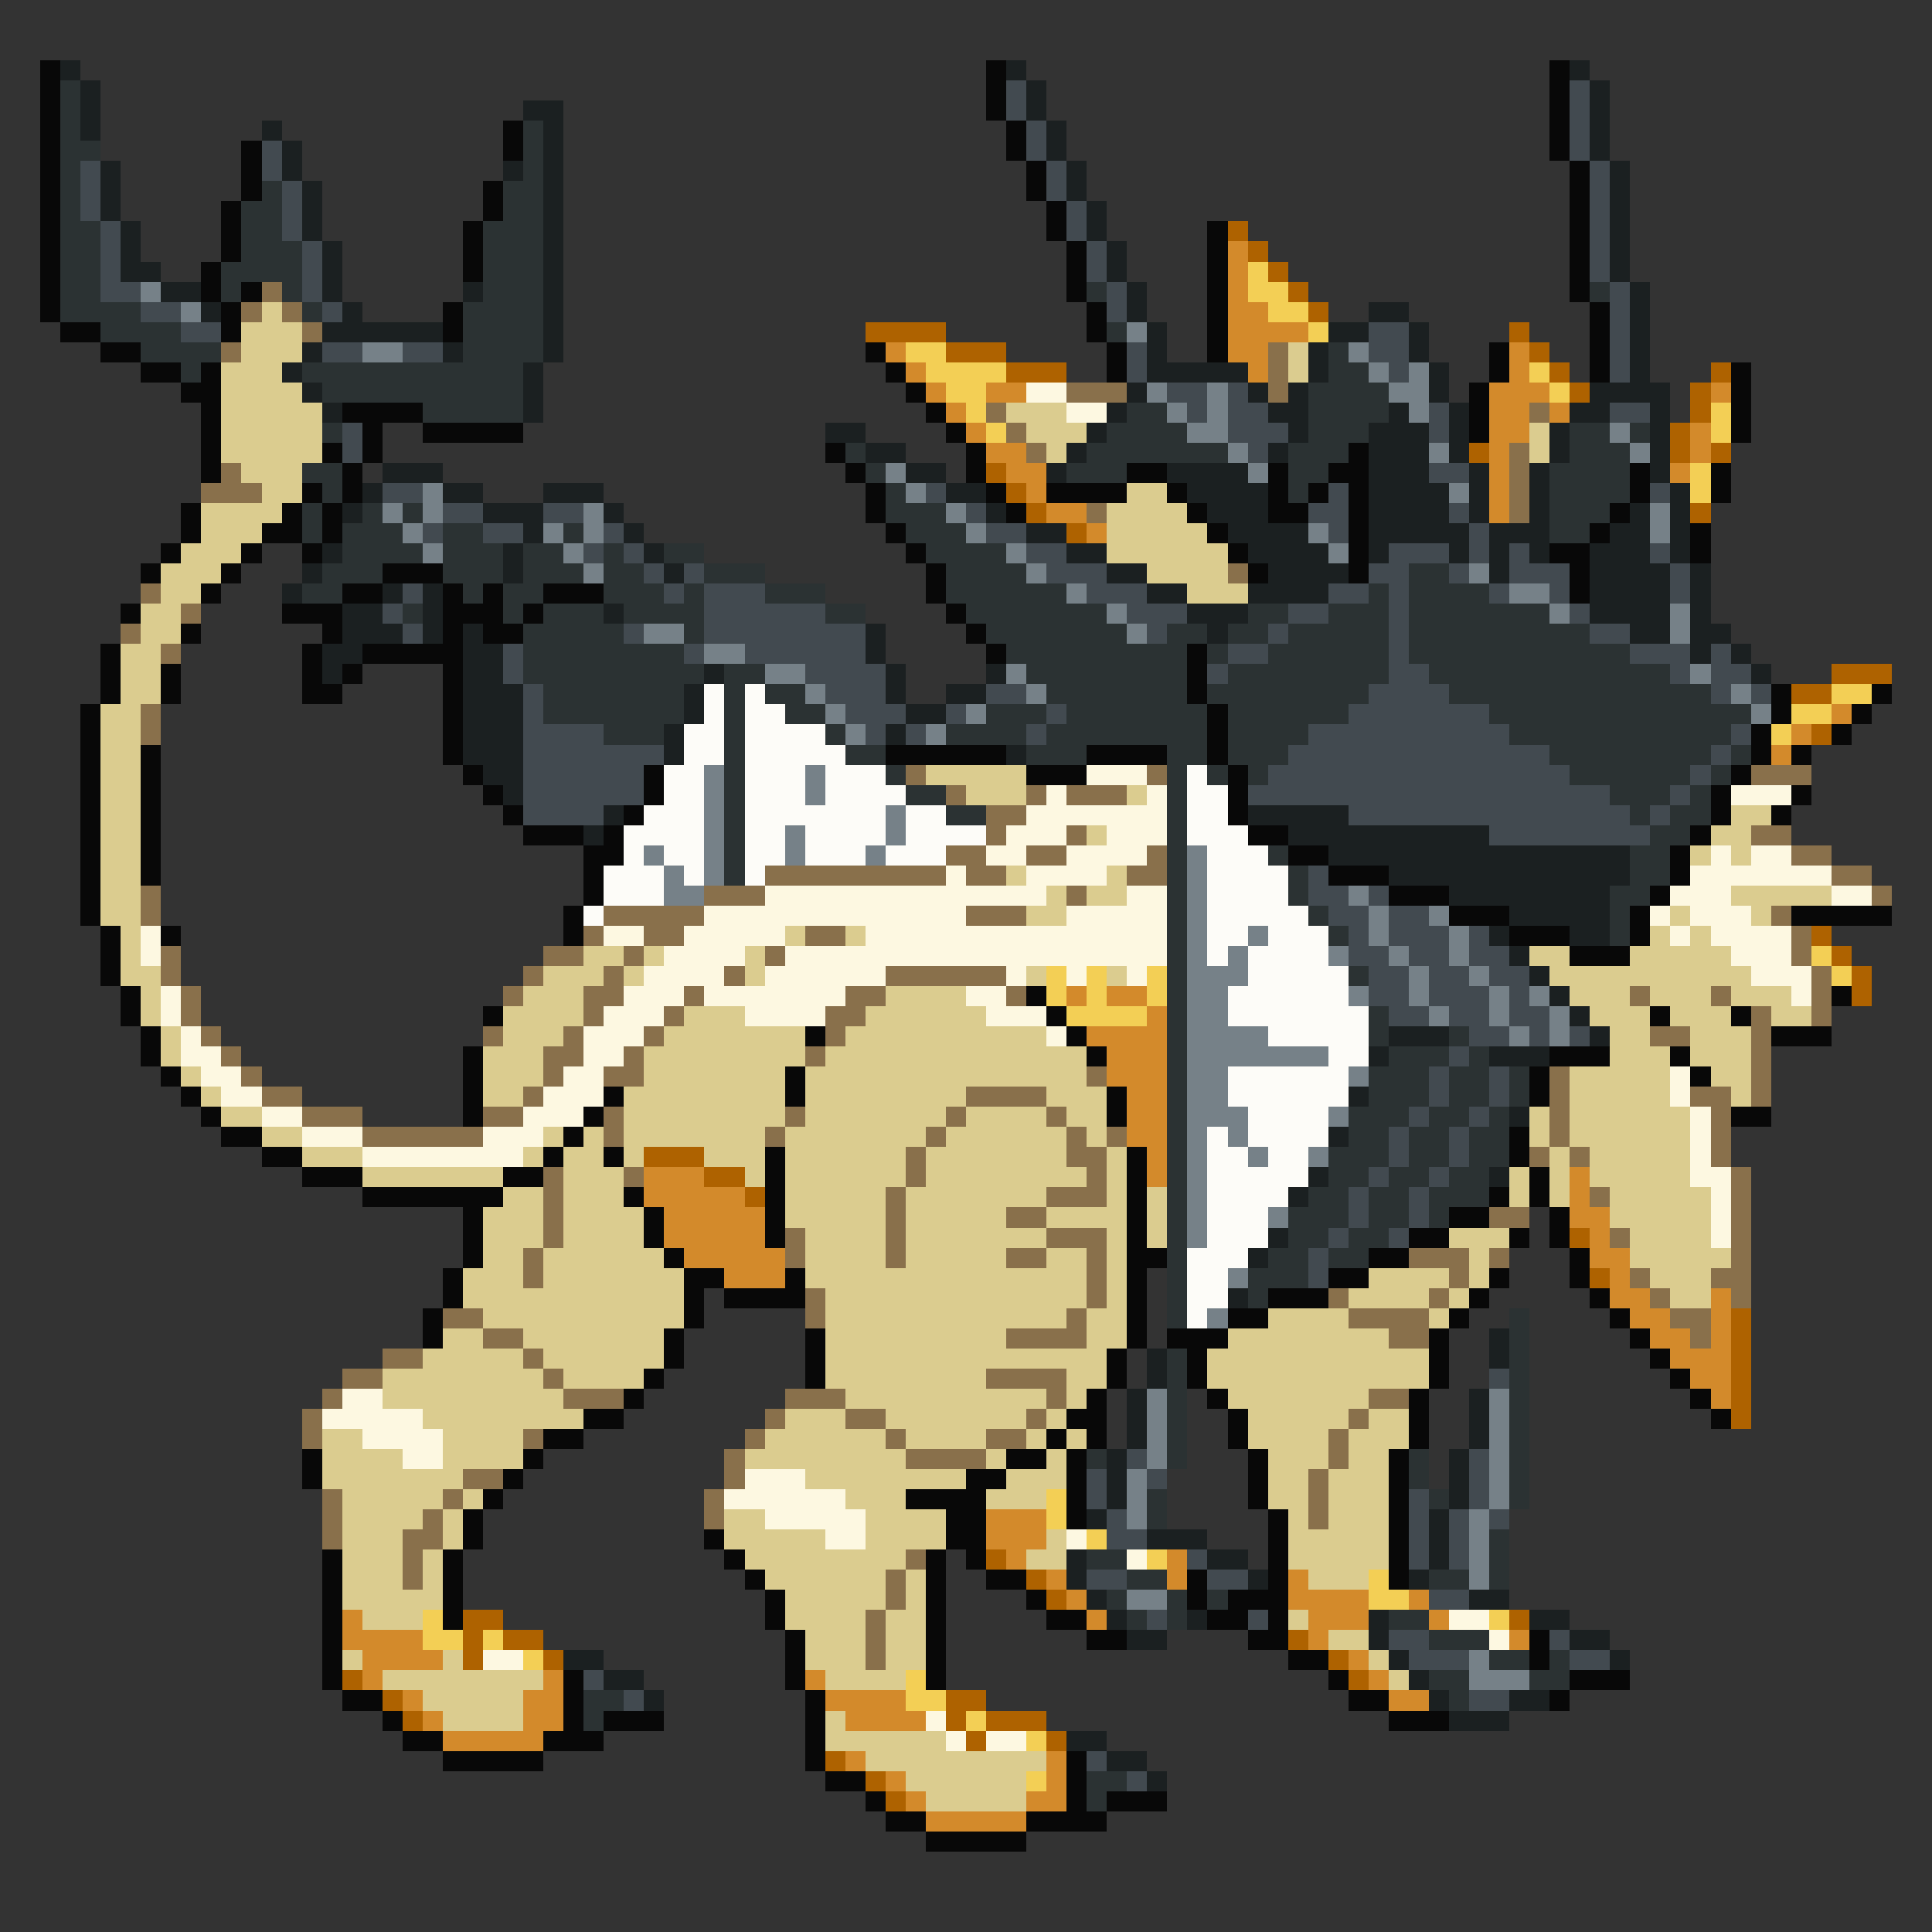 <svg xmlns="http://www.w3.org/2000/svg" viewBox="0 -0.5 96 96" shape-rendering="crispEdges">
<rect x="0" y="-0.5" width="96" height="96" fill="#333333" stroke="none"/>
<path stroke="#080808" d="M2 3h1M49 3h1M77 3h1M2 4h1M49 4h1M77 4h1M2 5h1M49 5h1M77 5h1M2 6h1M25 6h1M50 6h1M77 6h1M2 7h1M12 7h1M25 7h1M50 7h1M77 7h1M2 8h1M12 8h1M51 8h1M78 8h1M2 9h1M12 9h1M24 9h1M51 9h1M78 9h1M2 10h1M11 10h1M24 10h1M52 10h1M78 10h1M2 11h1M11 11h1M23 11h1M52 11h1M60 11h1M78 11h1M2 12h1M11 12h1M23 12h1M53 12h1M60 12h1M78 12h1M2 13h1M10 13h1M23 13h1M53 13h1M60 13h1M78 13h1M2 14h1M10 14h1M12 14h1M53 14h1M60 14h1M78 14h1M2 15h1M11 15h1M22 15h1M54 15h1M60 15h1M79 15h1M3 16h2M11 16h1M22 16h1M54 16h1M60 16h1M79 16h1M5 17h2M43 17h1M55 17h1M60 17h1M74 17h1M79 17h1M7 18h2M10 18h1M44 18h1M55 18h1M74 18h1M79 18h1M86 18h1M9 19h2M45 19h1M73 19h1M86 19h1M10 20h1M17 20h4M46 20h1M73 20h1M86 20h1M10 21h1M18 21h1M21 21h5M47 21h1M73 21h1M86 21h1M10 22h1M16 22h1M18 22h1M41 22h1M48 22h1M67 22h1M10 23h1M17 23h1M42 23h1M48 23h1M56 23h2M63 23h1M66 23h2M81 23h1M85 23h1M15 24h1M17 24h1M43 24h1M49 24h1M52 24h4M58 24h1M63 24h1M65 24h1M67 24h1M81 24h1M85 24h1M9 25h1M14 25h1M16 25h1M43 25h1M50 25h1M59 25h1M63 25h2M67 25h1M80 25h1M9 26h1M13 26h2M16 26h1M44 26h1M60 26h1M67 26h1M79 26h1M84 26h1M8 27h1M12 27h1M15 27h1M45 27h1M61 27h1M67 27h1M77 27h2M84 27h1M7 28h1M11 28h1M19 28h3M46 28h1M62 28h1M67 28h1M78 28h1M10 29h1M17 29h2M22 29h1M24 29h1M27 29h3M46 29h1M78 29h1M6 30h1M14 30h3M22 30h3M26 30h1M47 30h1M9 31h1M16 31h1M22 31h1M24 31h2M48 31h1M5 32h1M15 32h1M18 32h5M49 32h1M59 32h1M5 33h1M8 33h1M15 33h1M17 33h1M22 33h1M59 33h1M5 34h1M8 34h1M15 34h2M22 34h1M59 34h1M88 34h1M93 34h1M4 35h1M22 35h1M60 35h1M88 35h1M92 35h1M4 36h1M22 36h1M60 36h1M87 36h1M91 36h1M4 37h1M7 37h1M22 37h1M44 37h6M54 37h4M60 37h1M87 37h1M89 37h1M4 38h1M7 38h1M23 38h1M32 38h1M51 38h3M61 38h1M86 38h1M4 39h1M7 39h1M24 39h1M32 39h1M61 39h1M85 39h1M89 39h1M4 40h1M7 40h1M25 40h1M31 40h1M61 40h1M85 40h1M88 40h1M4 41h1M7 41h1M26 41h3M30 41h1M62 41h2M84 41h1M4 42h1M7 42h1M29 42h2M64 42h2M83 42h1M4 43h1M7 43h1M29 43h1M66 43h3M83 43h1M4 44h1M29 44h1M69 44h3M82 44h1M4 45h1M28 45h1M72 45h3M81 45h1M89 45h5M5 46h1M8 46h1M28 46h1M75 46h3M81 46h1M5 47h1M78 47h3M5 48h1M6 49h1M51 49h1M91 49h1M6 50h1M24 50h1M52 50h1M82 50h1M86 50h1M7 51h1M40 51h1M53 51h1M88 51h3M7 52h1M23 52h1M54 52h1M77 52h3M83 52h1M8 53h1M23 53h1M39 53h1M76 53h1M84 53h1M9 54h1M23 54h1M30 54h1M39 54h1M55 54h1M76 54h1M10 55h1M23 55h1M29 55h1M55 55h1M86 55h2M11 56h2M28 56h1M75 56h1M13 57h2M27 57h1M30 57h1M38 57h1M56 57h1M75 57h1M15 58h3M25 58h2M38 58h1M56 58h1M76 58h1M18 59h7M31 59h1M38 59h1M56 59h1M74 59h1M76 59h1M23 60h1M32 60h1M38 60h1M56 60h1M72 60h2M77 60h1M23 61h1M32 61h1M38 61h1M56 61h1M70 61h2M75 61h1M77 61h1M23 62h1M33 62h1M56 62h2M68 62h2M78 62h1M22 63h1M34 63h2M39 63h1M56 63h1M66 63h2M74 63h1M78 63h1M22 64h1M34 64h1M36 64h4M56 64h1M63 64h3M73 64h1M79 64h1M21 65h1M34 65h1M56 65h1M61 65h2M72 65h1M80 65h1M21 66h1M33 66h1M40 66h1M56 66h1M58 66h3M71 66h1M81 66h1M33 67h1M40 67h1M55 67h1M59 67h1M71 67h1M82 67h1M32 68h1M40 68h1M55 68h1M59 68h1M71 68h1M83 68h1M31 69h1M54 69h1M60 69h1M70 69h1M84 69h1M29 70h2M53 70h2M61 70h1M70 70h1M85 70h1M27 71h2M52 71h1M54 71h1M61 71h1M70 71h1M15 72h1M26 72h1M50 72h2M53 72h1M62 72h1M69 72h1M15 73h1M25 73h1M48 73h2M53 73h1M62 73h1M69 73h1M24 74h1M45 74h4M53 74h1M62 74h1M69 74h1M23 75h1M47 75h2M53 75h1M63 75h1M69 75h1M23 76h1M35 76h1M47 76h2M63 76h1M69 76h1M16 77h1M22 77h1M36 77h1M46 77h1M48 77h1M63 77h1M69 77h1M16 78h1M22 78h1M37 78h1M46 78h1M49 78h2M59 78h1M63 78h1M69 78h1M16 79h1M22 79h1M38 79h1M46 79h1M51 79h1M59 79h1M61 79h3M16 80h1M22 80h1M38 80h1M46 80h1M52 80h2M60 80h2M63 80h1M16 81h1M39 81h1M46 81h1M54 81h2M62 81h2M76 81h1M16 82h1M39 82h1M46 82h1M64 82h2M76 82h1M16 83h1M28 83h1M39 83h1M46 83h1M66 83h1M78 83h3M17 84h2M28 84h1M40 84h1M67 84h2M77 84h1M19 85h1M28 85h1M30 85h3M40 85h1M69 85h3M20 86h2M27 86h3M40 86h1M22 87h5M40 87h1M53 87h1M41 88h2M53 88h1M43 89h1M53 89h1M55 89h3M44 90h2M51 90h4M46 91h5" />
<path stroke="#1b2021" d="M3 3h1M50 3h1M78 3h1M4 4h1M51 4h1M79 4h1M4 5h1M26 5h2M51 5h1M79 5h1M4 6h1M13 6h1M27 6h1M52 6h1M79 6h1M14 7h1M27 7h1M52 7h1M79 7h1M5 8h1M14 8h1M25 8h1M27 8h1M53 8h1M80 8h1M5 9h1M15 9h1M27 9h1M53 9h1M80 9h1M5 10h1M15 10h1M27 10h1M54 10h1M80 10h1M6 11h1M15 11h1M27 11h1M54 11h1M80 11h1M6 12h1M16 12h1M27 12h1M55 12h1M80 12h1M6 13h2M16 13h1M27 13h1M55 13h1M80 13h1M8 14h2M16 14h1M23 14h1M27 14h1M56 14h1M81 14h1M10 15h1M17 15h1M27 15h1M56 15h1M68 15h2M81 15h1M16 16h6M27 16h1M57 16h1M66 16h2M70 16h1M81 16h1M15 17h1M22 17h1M27 17h1M57 17h1M65 17h1M70 17h1M81 17h1M14 18h1M26 18h1M57 18h5M65 18h1M71 18h1M81 18h1M15 19h1M26 19h1M56 19h1M62 19h1M64 19h1M71 19h1M79 19h4M16 20h1M26 20h1M55 20h1M63 20h2M69 20h1M72 20h1M78 20h2M82 20h1M41 21h2M54 21h1M64 21h1M68 21h3M72 21h1M77 21h1M82 21h1M43 22h2M53 22h1M63 22h1M68 22h3M72 22h1M77 22h1M82 22h1M19 23h3M45 23h2M52 23h1M58 23h4M68 23h3M73 23h1M76 23h1M82 23h1M18 24h1M22 24h2M27 24h3M47 24h2M59 24h4M68 24h4M73 24h1M76 24h1M83 24h1M17 25h1M24 25h3M30 25h1M49 25h1M60 25h3M68 25h4M73 25h1M76 25h1M81 25h1M83 25h1M26 26h1M31 26h1M51 26h2M61 26h4M68 26h5M74 26h3M80 26h2M83 26h1M16 27h1M25 27h1M32 27h1M53 27h2M62 27h4M68 27h1M72 27h1M74 27h1M76 27h1M79 27h3M83 27h1M15 28h1M25 28h1M33 28h1M55 28h2M63 28h4M74 28h1M79 28h4M84 28h1M14 29h1M19 29h1M21 29h1M57 29h2M62 29h4M79 29h4M84 29h1M17 30h2M21 30h1M30 30h1M59 30h3M79 30h4M84 30h1M17 31h3M21 31h1M23 31h1M43 31h1M60 31h1M81 31h2M84 31h2M16 32h2M23 32h2M43 32h1M84 32h1M86 32h1M16 33h1M23 33h2M35 33h1M44 33h1M49 33h1M87 33h1M23 34h3M34 34h1M44 34h1M47 34h2M23 35h3M34 35h1M45 35h2M23 36h3M33 36h1M44 36h1M23 37h3M33 37h1M50 37h1M24 38h2M25 39h1M30 40h1M62 40h5M29 41h1M64 41h10M66 42h15M69 43h12M72 44h8M75 45h5M74 46h1M78 46h2M75 47h1M76 48h1M77 49h1M78 50h1M69 51h3M79 51h1M68 52h1M74 52h3M67 54h1M75 55h1M66 56h1M65 58h1M74 58h1M64 59h1M63 61h1M62 62h1M61 64h1M74 66h1M57 67h1M74 67h1M57 68h1M56 69h1M73 69h1M56 70h1M73 70h1M56 71h1M73 71h1M55 72h1M72 72h1M55 73h1M72 73h1M55 74h1M72 74h1M54 75h1M71 75h1M57 76h3M71 76h1M53 77h1M60 77h2M71 77h1M53 78h1M62 78h1M70 78h1M54 79h1M73 79h2M55 80h1M59 80h1M68 80h1M76 80h2M56 81h2M68 81h1M78 81h2M28 82h2M69 82h1M80 82h1M30 83h2M70 83h1M32 84h1M71 84h1M75 84h2M72 85h3M53 86h2M55 87h2M57 88h1" />
<path stroke="#2b3233" d="M3 4h1M3 5h1M3 6h1M26 6h1M3 7h2M26 7h1M3 8h1M26 8h1M3 9h1M13 9h1M25 9h2M3 10h1M12 10h2M25 10h2M3 11h2M12 11h2M24 11h3M3 12h2M12 12h3M24 12h3M3 13h2M11 13h4M24 13h3M3 14h2M11 14h1M14 14h1M24 14h3M54 14h1M79 14h1M3 15h4M15 15h1M23 15h4M5 16h4M23 16h4M55 16h1M7 17h4M23 17h4M66 17h1M9 18h1M15 18h11M66 18h2M16 19h10M65 19h4M21 20h5M56 20h2M65 20h4M16 21h1M55 21h4M65 21h3M78 21h2M81 21h1M42 22h1M54 22h7M64 22h3M78 22h3M15 23h2M43 23h1M53 23h3M64 23h2M77 23h4M16 24h1M44 24h1M64 24h1M77 24h4M15 25h1M18 25h1M20 25h1M44 25h3M77 25h3M15 26h1M17 26h3M22 26h2M28 26h1M45 26h3M77 26h2M17 27h4M22 27h3M26 27h2M30 27h1M33 27h2M46 27h4M16 28h3M22 28h3M26 28h3M30 28h2M35 28h3M47 28h4M70 28h2M15 29h2M23 29h1M25 29h2M30 29h3M34 29h1M38 29h3M47 29h6M68 29h1M70 29h4M20 30h1M25 30h1M27 30h3M31 30h4M41 30h2M48 30h7M62 30h2M66 30h3M70 30h7M26 31h5M34 31h1M49 31h7M58 31h2M61 31h2M64 31h5M70 31h9M26 32h8M50 32h9M60 32h1M63 32h6M70 32h11M26 33h9M36 33h2M51 33h8M61 33h8M71 33h12M27 34h7M36 34h1M38 34h2M52 34h7M60 34h8M72 34h13M27 35h7M36 35h1M39 35h2M49 35h3M53 35h7M61 35h6M74 35h13M30 36h3M36 36h1M41 36h1M47 36h4M52 36h8M61 36h4M75 36h11M36 37h1M42 37h2M51 37h3M58 37h2M61 37h3M77 37h8M86 37h1M36 38h1M44 38h1M58 38h1M60 38h1M62 38h1M78 38h6M85 38h1M36 39h1M45 39h2M58 39h1M80 39h3M84 39h1M36 40h1M47 40h2M58 40h1M81 40h1M83 40h2M36 41h1M58 41h1M82 41h2M36 42h1M58 42h1M63 42h1M81 42h2M36 43h1M58 43h1M64 43h1M81 43h2M58 44h1M64 44h1M80 44h2M58 45h1M65 45h1M80 45h1M58 46h1M66 46h1M80 46h1M58 47h1M58 48h1M67 48h1M58 49h1M58 50h1M68 50h1M58 51h1M68 51h1M72 51h1M58 52h1M69 52h3M73 52h1M58 53h1M68 53h3M72 53h2M75 53h1M58 54h1M68 54h3M72 54h2M75 54h1M58 55h1M67 55h3M71 55h2M74 55h1M58 56h1M67 56h2M70 56h2M73 56h2M58 57h1M66 57h3M70 57h2M73 57h2M58 58h1M66 58h2M69 58h2M72 58h2M58 59h1M65 59h2M68 59h2M71 59h3M58 60h1M64 60h3M68 60h2M71 60h1M58 61h1M64 61h2M67 61h2M58 62h1M63 62h2M66 62h2M58 63h1M62 63h3M58 64h1M62 64h1M58 65h1M75 65h1M75 66h1M58 67h1M75 67h1M58 68h1M75 68h1M58 69h1M75 69h1M58 70h1M75 70h1M58 71h1M75 71h1M54 72h1M58 72h1M70 72h1M75 72h1M70 73h1M75 73h1M57 74h1M71 74h1M75 74h1M57 75h1M74 76h1M54 77h2M74 77h1M56 78h2M71 78h2M74 78h1M55 79h1M58 79h1M60 79h1M56 80h1M58 80h1M69 80h2M71 81h3M74 82h2M77 82h1M71 83h2M76 83h2M29 84h2M72 84h1M29 85h1M54 88h2M54 89h1" />
<path stroke="#424a50" d="M50 4h1M78 4h1M50 5h1M78 5h1M51 6h1M78 6h1M13 7h1M51 7h1M78 7h1M4 8h1M13 8h1M52 8h1M79 8h1M4 9h1M14 9h1M52 9h1M79 9h1M4 10h1M14 10h1M53 10h1M79 10h1M5 11h1M14 11h1M53 11h1M79 11h1M5 12h1M15 12h1M54 12h1M79 12h1M5 13h1M15 13h1M54 13h1M79 13h1M5 14h2M15 14h1M55 14h1M80 14h1M7 15h2M16 15h1M55 15h1M80 15h1M9 16h2M68 16h2M80 16h1M16 17h2M20 17h2M56 17h1M68 17h2M80 17h1M56 18h1M69 18h1M80 18h1M58 19h2M61 19h1M59 20h1M61 20h2M71 20h1M80 20h2M17 21h1M61 21h3M71 21h1M17 22h1M62 22h1M71 23h2M19 24h2M46 24h1M66 24h1M82 24h1M22 25h2M27 25h2M48 25h1M65 25h2M72 25h1M21 26h1M24 26h2M30 26h1M49 26h2M66 26h1M73 26h1M29 27h1M31 27h1M51 27h2M69 27h3M73 27h1M75 27h1M82 27h1M32 28h1M34 28h1M52 28h3M68 28h2M72 28h1M75 28h3M83 28h1M20 29h1M33 29h1M35 29h3M54 29h3M66 29h2M69 29h1M74 29h1M77 29h1M83 29h1M19 30h1M35 30h6M56 30h3M64 30h2M69 30h1M78 30h1M20 31h1M31 31h1M35 31h8M57 31h1M63 31h1M69 31h1M79 31h2M25 32h1M34 32h1M37 32h6M61 32h2M69 32h1M81 32h3M85 32h1M25 33h1M40 33h4M60 33h1M69 33h2M83 33h1M85 33h2M26 34h1M41 34h3M49 34h2M68 34h4M85 34h1M87 34h1M26 35h1M42 35h3M47 35h1M52 35h1M67 35h7M26 36h4M43 36h1M45 36h1M51 36h1M65 36h10M86 36h1M26 37h7M64 37h13M85 37h1M26 38h6M63 38h15M84 38h1M26 39h6M62 39h18M83 39h1M26 40h4M67 40h14M82 40h1M74 41h8M65 43h1M65 44h2M68 44h1M66 45h2M69 45h2M67 46h1M69 46h3M73 46h1M67 47h2M70 47h2M73 47h2M68 48h2M71 48h2M74 48h2M68 49h2M71 49h3M75 49h1M69 50h2M72 50h2M75 50h2M73 51h2M76 51h1M78 51h1M72 52h1M71 53h1M74 53h1M71 54h1M74 54h1M70 55h1M73 55h1M69 56h1M72 56h1M69 57h1M72 57h1M68 58h1M71 58h1M67 59h1M70 59h1M67 60h1M70 60h1M66 61h1M69 61h1M65 62h1M65 63h1M74 68h1M56 72h1M73 72h1M54 73h1M57 73h1M73 73h1M54 74h1M70 74h1M73 74h1M55 75h1M70 75h1M72 75h1M74 75h1M55 76h2M70 76h1M72 76h1M59 77h1M70 77h1M72 77h1M54 78h2M60 78h2M71 79h2M57 80h1M62 80h1M69 81h2M77 81h1M70 82h3M78 82h2M29 83h1M31 84h1M73 84h2M54 87h1M56 88h1" />
<path stroke="#ae6200" d="M61 11h1M62 12h1M63 13h1M64 14h1M65 15h1M43 16h4M75 16h1M47 17h3M76 17h1M50 18h3M77 18h1M85 18h1M78 19h1M84 19h1M84 20h1M83 21h1M73 22h1M83 22h1M85 22h1M49 23h1M50 24h1M51 25h1M84 25h1M53 26h1M91 33h3M89 34h2M90 36h1M90 46h1M91 47h1M92 48h1M92 49h1M32 57h3M35 58h2M37 59h1M78 61h1M79 63h1M86 65h1M86 66h1M86 67h1M86 68h1M86 69h1M86 70h1M49 77h1M51 78h1M52 79h1M23 80h2M75 80h1M23 81h1M25 81h2M64 81h1M23 82h1M27 82h1M66 82h1M17 83h1M67 83h1M19 84h1M47 84h2M20 85h1M47 85h1M49 85h3M48 86h1M52 86h1M41 87h1M43 88h1M44 89h1" />
<path stroke="#d38a2b" d="M61 12h1M61 13h1M61 14h1M61 15h2M61 16h4M44 17h1M61 17h2M75 17h1M45 18h1M62 18h1M75 18h1M46 19h1M49 19h2M74 19h3M85 19h1M47 20h1M74 20h2M77 20h1M48 21h1M74 21h2M84 21h1M49 22h2M74 22h1M84 22h1M50 23h2M74 23h1M83 23h1M51 24h1M74 24h1M52 25h2M74 25h1M54 26h1M91 35h1M89 36h1M88 37h1M53 49h1M55 49h2M57 50h1M54 51h4M55 52h3M55 53h3M56 54h2M56 55h2M56 56h2M57 57h1M32 58h3M57 58h1M78 58h1M32 59h5M78 59h1M33 60h5M78 60h2M33 61h5M79 61h1M34 62h5M79 62h2M36 63h3M80 63h1M80 64h2M85 64h1M81 65h2M85 65h1M82 66h2M85 66h1M83 67h3M84 68h2M85 69h1M49 75h3M49 76h3M50 77h1M58 77h1M52 78h1M58 78h1M64 78h1M53 79h1M64 79h4M70 79h1M17 80h1M54 80h1M65 80h3M71 80h1M17 81h4M65 81h1M75 81h1M18 82h4M67 82h1M18 83h1M27 83h1M40 83h1M68 83h1M20 84h1M26 84h2M41 84h4M69 84h2M21 85h1M26 85h2M42 85h4M22 86h5M42 87h1M52 87h1M44 88h1M52 88h1M45 89h1M51 89h2M46 90h5" />
<path stroke="#f3cf55" d="M62 13h1M62 14h2M63 15h2M65 16h1M45 17h2M46 18h4M76 18h1M47 19h2M77 19h1M48 20h1M85 20h1M49 21h1M85 21h1M84 23h1M84 24h1M91 34h2M89 35h2M88 36h1M90 47h1M52 48h1M54 48h1M57 48h1M91 48h1M52 49h1M54 49h1M57 49h1M53 50h4M52 74h1M52 75h1M54 76h1M57 77h1M68 78h1M68 79h2M21 80h1M74 80h1M21 81h2M24 81h1M26 82h1M45 83h1M45 84h2M48 85h1M51 86h1M51 88h1" />
<path stroke="#768188" d="M7 14h1M9 15h1M56 16h1M18 17h2M67 17h1M68 18h1M70 18h1M57 19h1M60 19h1M69 19h2M58 20h1M60 20h1M70 20h1M59 21h2M80 21h1M61 22h1M71 22h1M81 22h1M44 23h1M62 23h1M21 24h1M45 24h1M72 24h1M19 25h1M21 25h1M29 25h1M47 25h1M82 25h1M20 26h1M27 26h1M29 26h1M48 26h1M65 26h1M82 26h1M21 27h1M28 27h1M50 27h1M66 27h1M29 28h1M51 28h1M73 28h1M53 29h1M75 29h2M55 30h1M77 30h1M83 30h1M32 31h2M56 31h1M83 31h1M35 32h2M38 33h2M50 33h1M84 33h1M40 34h1M51 34h1M86 34h1M41 35h1M48 35h1M87 35h1M42 36h1M46 36h1M35 38h1M40 38h1M35 39h1M40 39h1M35 40h1M44 40h1M35 41h1M39 41h1M44 41h1M32 42h1M35 42h1M39 42h1M43 42h1M59 42h1M33 43h1M35 43h1M59 43h1M33 44h2M59 44h1M67 44h1M59 45h1M68 45h1M71 45h1M59 46h1M62 46h1M68 46h1M72 46h1M59 47h1M61 47h1M66 47h1M69 47h1M72 47h1M59 48h3M70 48h1M73 48h1M59 49h2M67 49h1M70 49h1M74 49h1M76 49h1M59 50h2M71 50h1M74 50h1M77 50h1M59 51h4M75 51h1M77 51h1M59 52h7M59 53h2M67 53h1M59 54h2M59 55h3M66 55h1M59 56h1M61 56h1M59 57h1M62 57h1M65 57h1M59 58h1M59 59h1M59 60h1M63 60h1M59 61h1M61 63h1M60 65h1M57 69h1M74 69h1M57 70h1M74 70h1M57 71h1M74 71h1M57 72h1M74 72h1M56 73h1M74 73h1M56 74h1M74 74h1M56 75h1M73 75h1M73 76h1M73 77h1M73 78h1M56 79h2M73 82h1M73 83h3" />
<path stroke="#89704b" d="M13 14h1M12 15h1M14 15h1M15 16h1M11 17h1M63 17h1M63 18h1M53 19h3M63 19h1M49 20h1M76 20h1M50 21h1M51 22h1M75 22h1M11 23h1M75 23h1M10 24h3M75 24h1M54 25h1M75 25h1M61 28h1M7 29h1M9 30h1M6 31h1M8 32h1M7 35h1M7 36h1M45 38h1M57 38h1M87 38h3M47 39h1M51 39h1M53 39h3M49 40h2M49 41h1M53 41h1M87 41h2M47 42h2M51 42h2M57 42h1M89 42h2M38 43h9M48 43h2M56 43h2M91 43h2M7 44h1M35 44h3M53 44h1M93 44h1M7 45h1M30 45h5M48 45h3M88 45h1M29 46h1M32 46h2M40 46h2M89 46h1M8 47h1M27 47h2M31 47h1M38 47h1M89 47h1M8 48h1M26 48h1M30 48h1M36 48h1M44 48h6M90 48h1M9 49h1M25 49h1M29 49h2M34 49h1M42 49h2M50 49h1M81 49h1M85 49h1M90 49h1M9 50h1M29 50h1M33 50h1M41 50h2M87 50h1M90 50h1M10 51h1M24 51h1M28 51h1M32 51h1M41 51h1M82 51h2M87 51h1M11 52h1M27 52h2M31 52h1M40 52h1M87 52h1M12 53h1M27 53h1M30 53h2M54 53h1M77 53h1M87 53h1M13 54h2M26 54h1M48 54h4M77 54h1M84 54h2M87 54h1M15 55h3M24 55h2M30 55h1M39 55h1M47 55h1M52 55h1M77 55h1M85 55h1M18 56h6M30 56h1M38 56h1M46 56h1M53 56h1M55 56h1M77 56h1M85 56h1M45 57h1M53 57h2M76 57h1M78 57h1M85 57h1M27 58h1M31 58h1M45 58h1M54 58h1M86 58h1M27 59h1M44 59h1M52 59h3M79 59h1M86 59h1M27 60h1M44 60h1M50 60h2M74 60h2M86 60h1M27 61h1M39 61h1M44 61h1M52 61h3M80 61h1M86 61h1M26 62h1M39 62h1M44 62h1M50 62h2M54 62h1M70 62h3M74 62h1M86 62h1M26 63h1M54 63h1M72 63h1M81 63h1M85 63h2M40 64h1M54 64h1M66 64h1M71 64h1M82 64h1M86 64h1M22 65h2M40 65h1M53 65h1M67 65h4M83 65h2M24 66h2M50 66h4M69 66h2M84 66h1M19 67h2M26 67h1M17 68h2M27 68h1M49 68h4M16 69h1M28 69h3M39 69h3M52 69h1M68 69h2M15 70h1M38 70h1M42 70h2M51 70h1M67 70h1M15 71h1M26 71h1M37 71h1M44 71h1M49 71h2M66 71h1M36 72h1M45 72h4M66 72h1M23 73h2M36 73h1M65 73h1M16 74h1M22 74h1M35 74h1M65 74h1M16 75h1M21 75h1M35 75h1M65 75h1M16 76h1M20 76h2M20 77h1M45 77h1M20 78h1M44 78h1M44 79h1M43 80h1M43 81h1M43 82h1" />
<path stroke="#dbcc8f" d="M13 15h1M12 16h3M12 17h3M64 17h1M11 18h3M64 18h1M11 19h4M11 20h5M50 20h3M11 21h5M51 21h3M76 21h1M11 22h5M52 22h1M76 22h1M12 23h3M13 24h2M56 24h2M10 25h4M55 25h4M10 26h3M55 26h5M9 27h3M55 27h6M8 28h3M57 28h4M8 29h2M59 29h3M7 30h2M7 31h2M6 32h2M6 33h2M6 34h2M5 35h2M5 36h2M5 37h2M5 38h2M46 38h5M5 39h2M48 39h3M56 39h1M5 40h2M86 40h2M5 41h2M54 41h1M85 41h2M5 42h2M84 42h1M86 42h1M5 43h2M50 43h1M55 43h1M5 44h2M52 44h1M54 44h2M86 44h5M5 45h2M51 45h2M83 45h1M87 45h1M6 46h1M39 46h1M42 46h1M82 46h1M84 46h1M6 47h1M29 47h2M32 47h1M37 47h1M76 47h2M81 47h5M6 48h2M27 48h3M31 48h1M37 48h1M51 48h1M55 48h1M77 48h10M7 49h1M26 49h3M44 49h4M78 49h3M82 49h3M86 49h3M7 50h1M25 50h4M34 50h3M43 50h6M79 50h3M83 50h3M88 50h2M8 51h1M25 51h3M33 51h7M42 51h10M80 51h2M84 51h3M8 52h1M24 52h3M32 52h8M41 52h13M80 52h3M84 52h3M9 53h1M24 53h3M32 53h7M40 53h14M78 53h5M85 53h2M10 54h1M24 54h2M31 54h8M40 54h8M52 54h3M78 54h5M86 54h1M11 55h2M31 55h8M40 55h7M48 55h4M53 55h2M76 55h1M78 55h6M13 56h2M27 56h1M29 56h1M31 56h7M39 56h7M47 56h6M54 56h1M76 56h1M78 56h6M15 57h3M26 57h1M28 57h2M31 57h1M35 57h3M39 57h6M46 57h7M55 57h1M77 57h1M79 57h5M18 58h7M28 58h3M37 58h1M39 58h6M46 58h8M55 58h1M75 58h1M77 58h1M79 58h5M25 59h2M28 59h3M39 59h5M45 59h7M55 59h1M57 59h1M75 59h1M77 59h1M80 59h5M24 60h3M28 60h4M39 60h5M45 60h5M52 60h4M57 60h1M80 60h5M24 61h3M28 61h4M40 61h4M45 61h7M55 61h1M57 61h1M72 61h3M81 61h4M24 62h2M27 62h6M40 62h4M45 62h5M52 62h2M55 62h1M73 62h1M81 62h5M23 63h3M27 63h7M40 63h14M55 63h1M68 63h4M73 63h1M82 63h3M23 64h11M41 64h13M55 64h1M67 64h4M72 64h1M83 64h2M24 65h10M41 65h12M54 65h2M63 65h4M71 65h1M22 66h2M26 66h7M41 66h9M54 66h2M61 66h8M21 67h5M27 67h6M41 67h14M60 67h11M19 68h8M28 68h4M41 68h8M53 68h2M60 68h11M19 69h9M42 69h10M53 69h1M61 69h7M21 70h8M39 70h3M44 70h7M52 70h1M62 70h5M68 70h2M16 71h2M22 71h4M38 71h6M45 71h4M51 71h1M53 71h1M62 71h4M67 71h3M16 72h4M22 72h4M37 72h8M49 72h1M52 72h1M63 72h3M67 72h2M16 73h7M40 73h8M50 73h3M63 73h2M66 73h3M17 74h5M23 74h1M42 74h3M49 74h3M63 74h2M66 74h3M17 75h4M22 75h1M36 75h2M43 75h4M64 75h1M66 75h3M17 76h3M22 76h1M36 76h5M43 76h4M52 76h1M64 76h5M17 77h3M21 77h1M37 77h8M51 77h2M64 77h5M17 78h3M21 78h1M38 78h6M45 78h1M65 78h3M17 79h5M39 79h5M45 79h1M18 80h3M39 80h4M44 80h2M64 80h1M40 81h3M44 81h2M66 81h2M17 82h1M22 82h1M40 82h3M44 82h2M68 82h1M19 83h8M41 83h4M69 83h1M21 84h5M22 85h4M41 85h1M41 86h6M43 87h9M45 88h6M46 89h5" />
<path stroke="#fdf8e1" d="M51 19h2M53 20h2M54 38h3M52 39h1M57 39h1M86 39h3M51 40h7M50 41h3M55 41h3M49 42h2M53 42h4M85 42h1M87 42h2M47 43h1M51 43h4M84 43h7M38 44h14M56 44h2M83 44h3M91 44h2M35 45h13M53 45h5M82 45h1M84 45h3M7 46h1M30 46h2M34 46h5M43 46h15M83 46h1M85 46h4M7 47h1M33 47h4M39 47h19M86 47h3M32 48h4M38 48h6M50 48h1M53 48h1M56 48h1M87 48h3M8 49h1M31 49h3M35 49h7M48 49h2M89 49h1M8 50h1M30 50h3M37 50h4M49 50h3M9 51h1M29 51h3M52 51h1M9 52h2M29 52h2M10 53h2M28 53h2M83 53h1M11 54h2M27 54h3M83 54h1M13 55h2M26 55h3M84 55h1M15 56h3M24 56h3M84 56h1M18 57h8M84 57h1M84 58h2M85 59h1M85 60h1M85 61h1M17 69h2M16 70h5M18 71h4M20 72h2M37 73h3M36 74h6M38 75h5M41 76h2M53 76h1M56 77h1M72 80h2M74 81h1M24 82h2M46 85h1M47 86h1M49 86h2" />
<path stroke="#fdfcf8" d="M35 34h1M37 34h1M35 35h1M37 35h2M34 36h2M37 36h4M34 37h2M37 37h5M33 38h2M37 38h3M41 38h3M59 38h1M33 39h2M37 39h3M41 39h4M59 39h2M32 40h3M37 40h7M45 40h2M59 40h2M31 41h4M37 41h2M40 41h4M45 41h4M59 41h3M31 42h1M33 42h2M37 42h2M40 42h3M44 42h3M60 42h3M30 43h3M34 43h1M37 43h1M60 43h4M30 44h3M60 44h4M29 45h1M60 45h5M60 46h2M63 46h3M60 47h1M62 47h4M62 48h5M61 49h6M61 50h7M63 51h5M66 52h2M61 53h6M61 54h6M62 55h4M60 56h1M62 56h4M60 57h2M63 57h2M60 58h5M60 59h4M60 60h3M60 61h3M59 62h3M59 63h2M59 64h2M59 65h1" />
</svg>